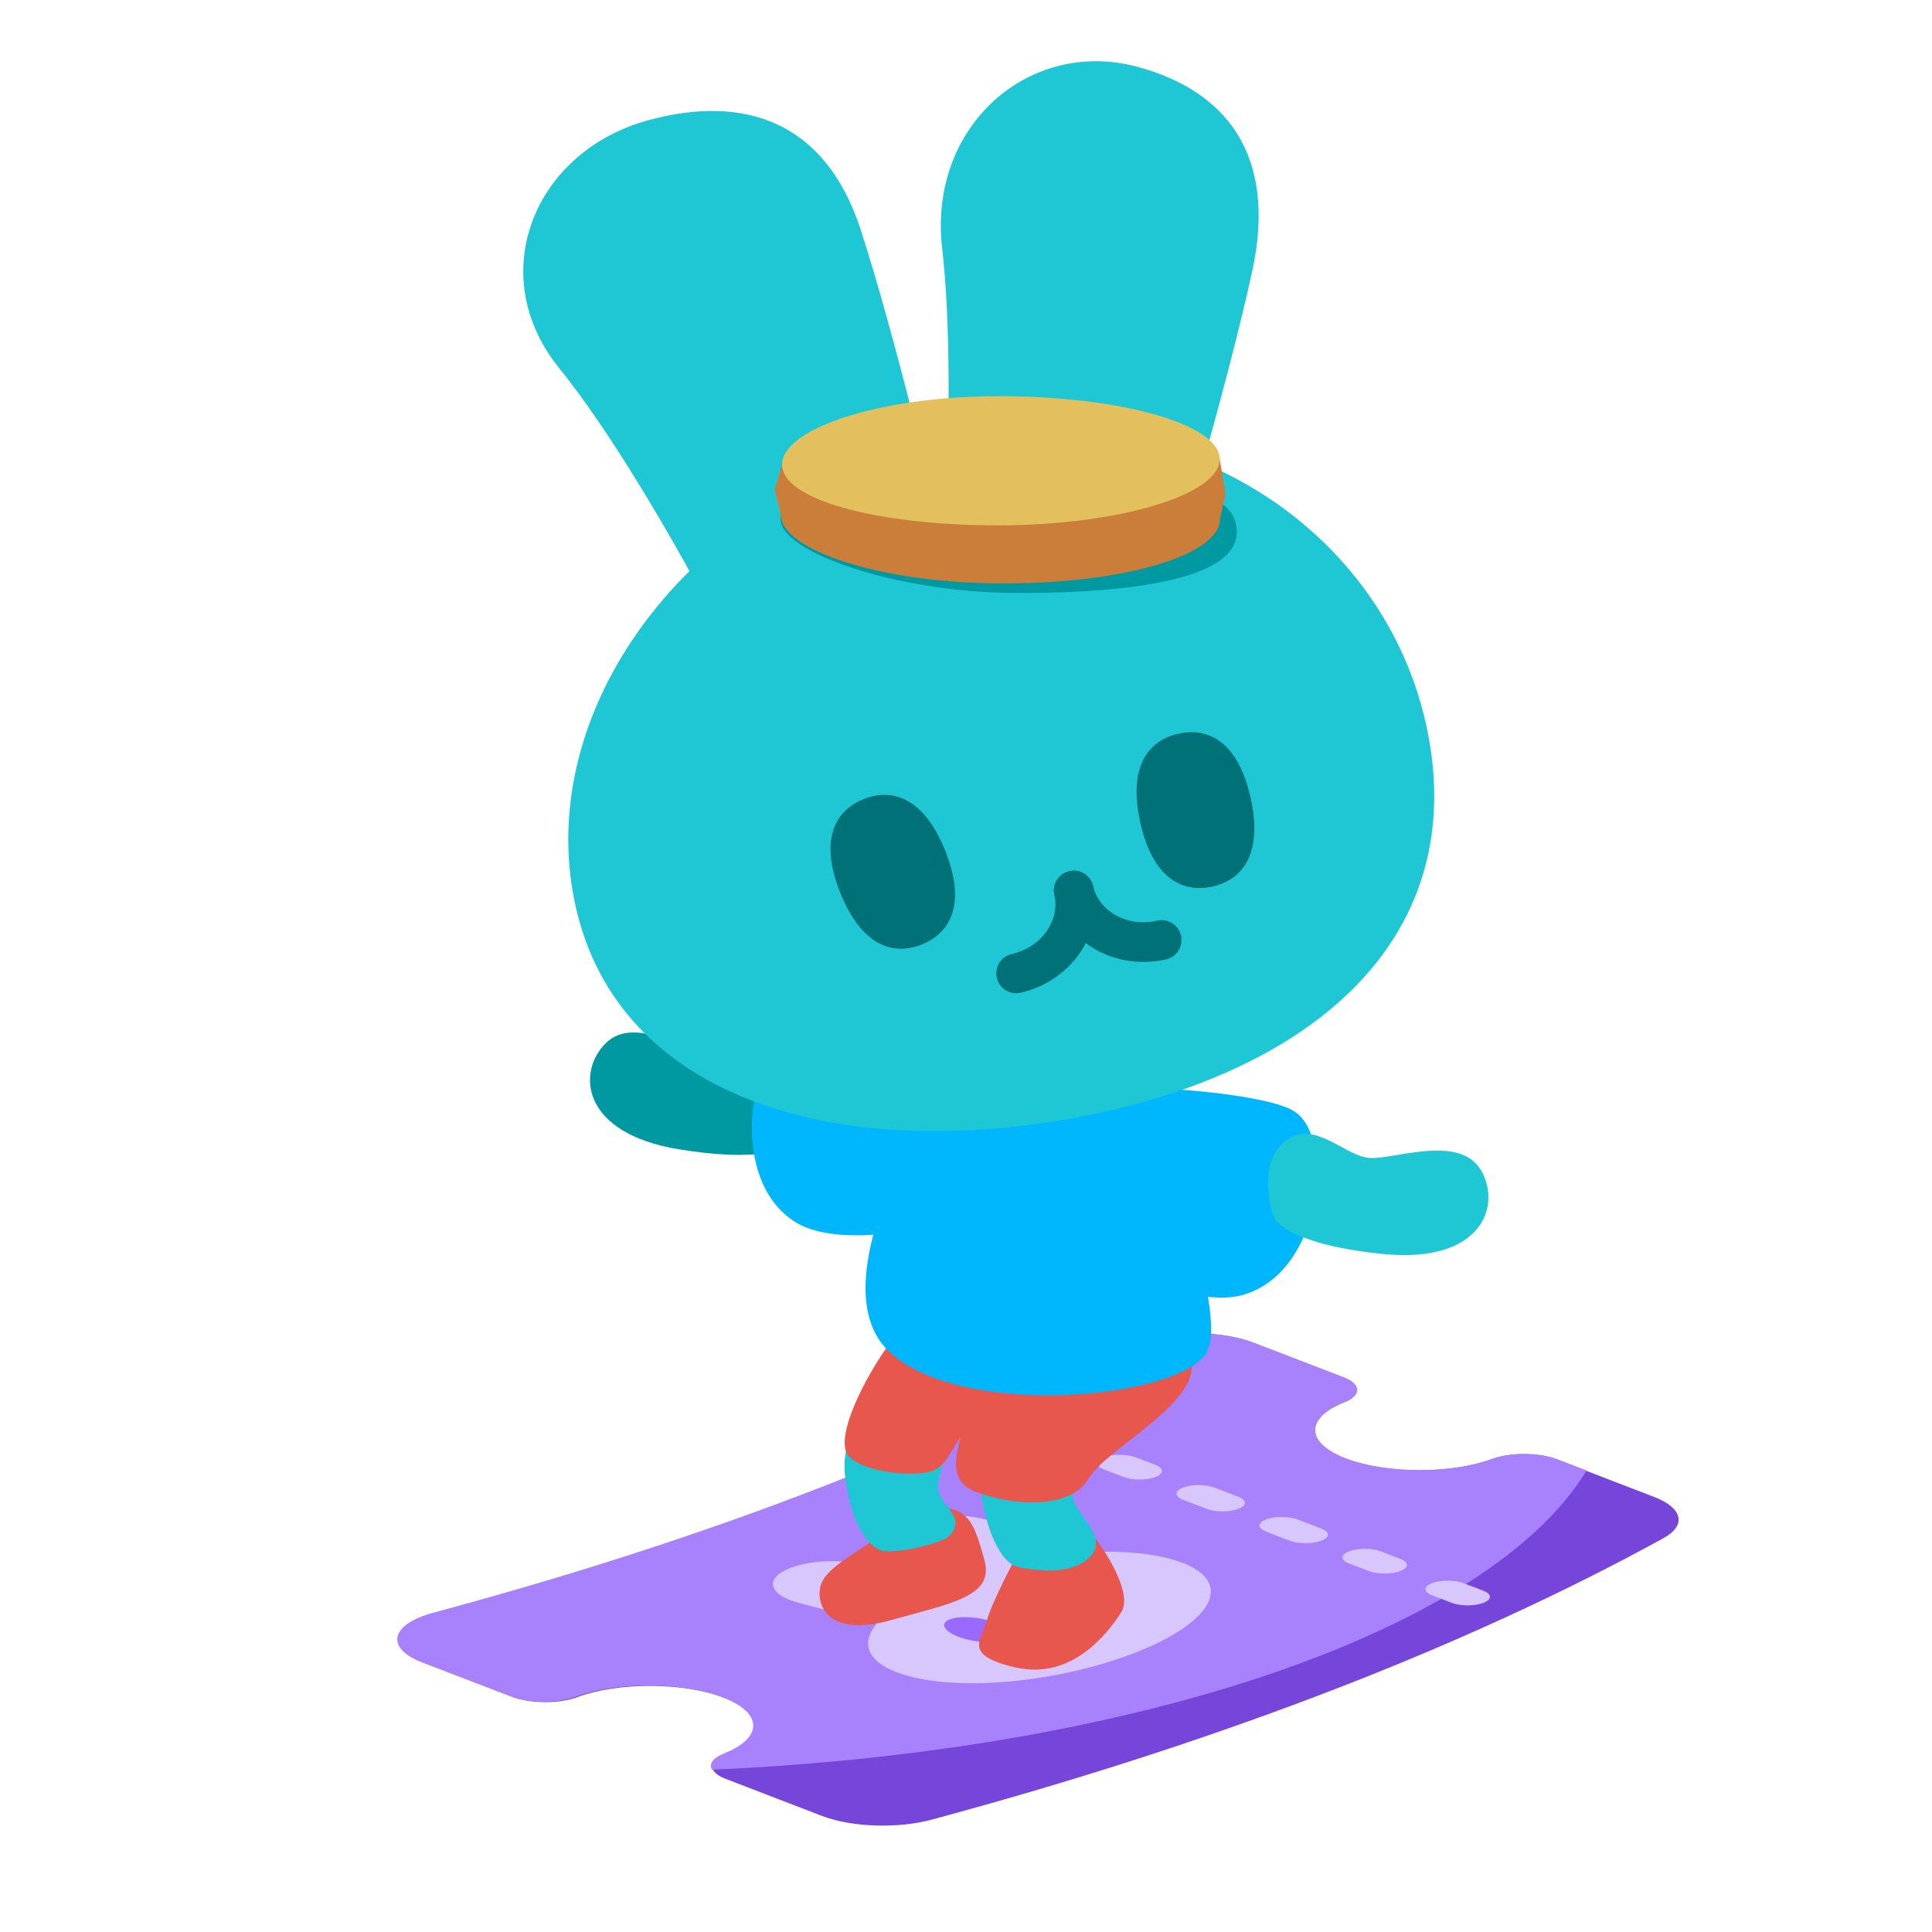 <svg xmlns="http://www.w3.org/2000/svg" width="192" height="192" fill="none" viewBox="0 0 192 192"><path fill="#7645D9" d="M72.11 176.779C70.34 176.098 70.315 174.997 72.054 174.304C75.976 172.742 75.933 170.251 71.924 168.709C67.915 167.167 61.441 167.15 57.379 168.659C55.579 169.328 52.716 169.318 50.946 168.637L42.13 165.245C38.447 163.829 38.955 161.478 43.195 160.315L45.326 159.73C71.21 152.629 93.752 143.879 111.982 133.858C114.916 132.246 120.925 132.043 124.543 133.435L133.516 136.887C135.284 137.567 135.312 138.667 133.579 139.36C129.671 140.922 129.72 143.409 133.724 144.949C137.728 146.49 144.191 146.508 148.253 145.005C150.055 144.338 152.912 144.349 154.68 145.029L164.381 148.761C167.235 149.859 167.629 151.588 165.314 152.86C146.026 163.462 122.175 172.719 94.789 180.233L92.66 180.818C89.273 181.747 84.636 181.598 81.695 180.467L72.11 176.779Z"/><path fill="#A881FC" fill-rule="evenodd" d="M70.756 175.87C70.434 175.311 70.827 174.703 71.938 174.262C75.868 172.7 75.825 170.211 71.808 168.67C67.79 167.128 61.302 167.112 57.233 168.62C55.428 169.288 52.56 169.279 50.786 168.598L41.951 165.208C38.261 163.792 38.77 161.443 43.019 160.281L45.154 159.696C71.092 152.599 93.682 143.854 111.95 133.84C114.89 132.228 120.911 132.026 124.537 133.417L133.529 136.867C135.3 137.547 135.328 138.645 133.592 139.338C129.676 140.9 129.725 143.385 133.737 144.924C137.749 146.464 144.226 146.482 148.297 144.98C150.102 144.314 152.965 144.324 154.737 145.004L157.68 146.133C148.115 161.91 113.479 173.995 70.756 175.87Z" clip-rule="evenodd"/><path fill="#D8C7FD" fill-rule="evenodd" d="M104.608 141.661L106.572 142.414C107.439 142.747 107.439 143.287 106.572 143.619C105.704 143.952 104.297 143.952 103.43 143.619L101.466 142.866C100.598 142.533 100.598 141.993 101.466 141.661C102.334 141.328 103.74 141.328 104.608 141.661Z" clip-rule="evenodd"/><path fill="#D8C7FD" fill-rule="evenodd" d="M112.856 144.825L114.819 145.579C115.687 145.911 115.687 146.451 114.819 146.784C113.952 147.117 112.545 147.117 111.677 146.784L109.714 146.031C108.846 145.698 108.846 145.158 109.714 144.825C110.581 144.492 111.988 144.492 112.856 144.825Z" clip-rule="evenodd"/><path fill="#D8C7FD" fill-rule="evenodd" d="M123.067 149.948C122.199 150.281 120.793 150.281 119.925 149.948L117.569 149.044C116.701 148.711 116.701 148.172 117.569 147.839C118.436 147.506 119.843 147.506 120.71 147.839L123.067 148.743C123.935 149.076 123.935 149.616 123.067 149.948Z" clip-rule="evenodd"/><path fill="#D8C7FD" fill-rule="evenodd" d="M131.315 153.113C130.447 153.446 129.04 153.446 128.173 153.113L125.816 152.209C124.949 151.876 124.949 151.336 125.816 151.003C126.684 150.67 128.091 150.67 128.958 151.003L131.315 151.907C132.182 152.24 132.182 152.78 131.315 153.113Z" clip-rule="evenodd"/><path fill="#D8C7FD" fill-rule="evenodd" d="M137.206 154.168L139.169 154.921C140.037 155.254 140.037 155.794 139.169 156.127C138.302 156.46 136.895 156.46 136.027 156.127L134.064 155.373C133.196 155.04 133.196 154.501 134.064 154.168C134.931 153.835 136.338 153.835 137.206 154.168Z" clip-rule="evenodd"/><path fill="#D8C7FD" fill-rule="evenodd" d="M145.453 157.332L147.417 158.086C148.285 158.419 148.285 158.958 147.417 159.291C146.549 159.624 145.143 159.624 144.275 159.291L142.311 158.538C141.444 158.205 141.444 157.665 142.311 157.332C143.179 156.999 144.586 156.999 145.453 157.332Z" clip-rule="evenodd"/><path fill="#D8C7FD" fill-rule="evenodd" d="M90.394 154.487C88.08 153.599 88.08 152.159 90.394 151.271C93.017 150.265 97.377 150.42 99.473 151.594L104.753 154.55C109.36 153.982 114.25 154.058 117.491 155.301C120.403 156.419 120.845 158.066 119.858 159.635C118.859 161.222 116.334 162.894 112.621 164.319C108.909 165.744 104.551 166.712 100.414 167.096C96.323 167.474 92.031 167.305 89.118 166.187C85.896 164.951 85.684 163.089 87.133 161.331L79.397 159.297C76.337 158.493 75.934 156.82 78.556 155.813C80.871 154.925 84.623 154.925 86.937 155.813L92.298 157.87C92.829 157.632 93.392 157.397 93.987 157.169C94.562 156.949 95.15 156.74 95.751 156.542L90.394 154.487Z" clip-rule="evenodd"/><path fill="#9A6AFF" d="M98.9 161.249C100.372 161.813 100.745 162.586 99.733 162.974C98.721 163.363 96.708 163.22 95.236 162.655C93.764 162.09 93.391 161.317 94.403 160.929C95.415 160.541 97.428 160.684 98.9 161.249Z"/><path fill="#9A6AFF" d="M108.562 157.542C110.034 158.107 110.407 158.879 109.395 159.267C108.383 159.656 106.369 159.513 104.897 158.948C103.425 158.383 103.052 157.61 104.064 157.222C105.076 156.834 107.09 156.977 108.562 157.542Z"/><path fill="#E8574E" d="M111.419 160.243C112.558 158.49 110.14 154.544 108.788 152.791L101.007 154.654C100.167 156.225 98.399 159.717 98.049 161.12C97.61 162.873 95.528 164.517 101.007 165.723C106.487 166.928 109.994 162.435 111.419 160.243Z"/><path fill="#E8574E" d="M81.515 157.723C81.953 155.531 86.118 153.996 89.844 150.818C90.392 150.38 91.97 149.569 93.899 149.832C96.31 150.161 96.858 151.476 97.844 155.092C98.831 158.709 94.337 159.367 88.529 161.01C82.72 162.654 81.077 159.914 81.515 157.723Z"/><path fill="#1FC7D4" d="M93.224 147.851C93.224 149.614 96.544 150.917 94.008 152.901C92.062 153.777 88.748 154.377 87.652 154.106C86.792 153.894 84.794 152.405 84.033 147.116C83.082 140.505 88.681 139.183 92.062 140.579C95.442 141.974 93.224 146.088 93.224 147.851Z"/><path fill="#1FC7D4" d="M106.594 148.547C106.594 150.468 110.609 152.789 108.073 154.95C106.214 156.534 102.794 156.133 100.934 155.645C100.074 155.413 98.164 153.509 97.403 147.747C96.453 140.544 102.052 139.103 105.432 140.624C108.813 142.144 106.594 146.626 106.594 148.547Z"/><path fill="#E8574E" d="M84.035 144.133C83.378 141.722 86.41 136.206 88.419 133.503C98.246 132.955 118.447 129.338 118.447 135.804C118.447 139.872 109.899 144.024 108.146 146.983C106.392 149.942 100.913 149.722 97.077 148.298C94.008 147.158 95.177 144.389 95.433 142.818C94.243 144.669 93.815 146.011 92.145 146.325C89.663 146.792 84.548 146.012 84.035 144.133Z"/><path fill="#00b7fe" d="M88.31 134.27C82.523 128.747 89.04 115.237 93.022 109.173C96.931 108.333 105.625 106.653 109.132 106.653C113.516 106.653 122.283 129.557 119.982 134.27C117.68 138.982 95.543 141.174 88.31 134.27Z"/><path fill="#00b7fe" d="M123.669 128.643C117.44 130.546 105.397 123.297 100.154 119.434C99.946 116.965 99.665 111.523 100.206 109.503C100.882 106.978 124.36 107.857 128.556 110.402C132.753 112.947 131.454 126.264 123.669 128.643Z"/><path fill="#1FC7D4" d="M136.322 115.086C133.692 115.086 130.514 110.921 127.555 113.551C125.385 115.48 125.934 119.028 126.604 120.958C126.921 121.85 129.527 123.831 137.418 124.62C147.281 125.607 149.254 119.798 147.172 116.291C145.09 112.784 138.952 115.086 136.322 115.086Z"/><path fill="#0098A1" d="M71.012 105.293C73.552 105.973 77.7 102.773 79.878 106.08C81.474 108.504 80.025 111.79 78.879 113.48C78.342 114.259 75.312 115.499 67.486 114.219C57.703 112.619 57.301 106.498 60.22 103.649C63.139 100.801 68.471 104.612 71.012 105.293Z"/><path fill="#00b7fe" d="M78.993 121.417C84.363 124.814 97.498 120.988 103.394 118.65C104.211 116.354 105.844 111.25 105.844 109.19C105.844 106.617 83.575 101.469 78.993 102.82C74.411 104.171 72.28 117.17 78.993 121.417Z"/><path fill="#1FC7D4" d="M55.542 36.549C48.053 27.247 53.098 14.981 64.531 11.918C73.847 9.421 81.98 11.921 85.528 22.81C89.077 33.7 93.373 52.087 93.373 52.087C94.976 58.069 90.968 64.34 84.422 66.094C79.271 67.474 73.896 65.656 71.121 61.596C71.121 61.596 63.03 45.852 55.542 36.549Z"/><path fill="#1FC7D4" d="M93.628 24.655C92.23 12.466 102.337 3.772 113.011 6.632C121.708 8.963 126.987 15.265 124.444 26.953C121.901 38.642 116.249 57.539 116.249 57.539C114.574 63.788 108.263 67.526 102.151 65.889C97.343 64.6 93.935 60.283 93.721 55.208C93.721 55.208 95.026 36.845 93.628 24.655Z"/><path fill="#1FC7D4" d="M141.993 73.337C145.64 93.399 130.444 106.784 106.56 111.125C82.676 115.467 60.613 108.961 56.966 88.899C53.319 68.837 70.38 47.827 94.264 43.485C118.148 39.144 138.346 53.275 141.993 73.337Z"/><path fill="#017178" fill-rule="evenodd" d="M106.266 86.579C107.33 86.335 108.39 86.999 108.634 88.063C109.749 92.924 106.307 97.54 101.428 98.659C100.365 98.903 99.305 98.239 99.061 97.175C98.817 96.112 99.481 95.052 100.545 94.808C103.651 94.096 105.332 91.343 104.782 88.946C104.539 87.882 105.203 86.823 106.266 86.579Z" clip-rule="evenodd"/><path fill="#017178" fill-rule="evenodd" d="M106.267 86.579C107.33 86.335 108.39 86.999 108.634 88.062C109.184 90.46 111.897 92.204 115.002 91.492C116.066 91.248 117.126 91.913 117.369 92.976C117.613 94.04 116.949 95.099 115.885 95.343C111.007 96.462 105.897 93.807 104.783 88.946C104.539 87.882 105.203 86.823 106.267 86.579Z" clip-rule="evenodd"/><path fill="#017178" d="M93.939 84.549C96.035 89.787 94.494 92.709 91.612 93.862C88.731 95.015 85.6 93.963 83.504 88.726C81.407 83.488 82.948 80.567 85.83 79.413C88.711 78.26 91.842 79.312 93.939 84.549Z"/><path fill="#017178" d="M124.288 79.289C125.513 84.796 123.522 87.431 120.492 88.105C117.462 88.779 114.542 87.237 113.316 81.73C112.091 76.223 114.082 73.588 117.112 72.913C120.142 72.239 123.063 73.782 124.288 79.289Z"/><path fill="#0098A1" d="M122.647 51.529C124.747 57.212 113.819 58.919 101.35 58.934C88.88 58.948 77.58 54.795 77.576 51.639C77.572 48.483 87.862 46.309 100.332 46.294C112.802 46.28 121.481 48.371 122.647 51.529Z"/><path fill="#CB7E39" d="M121.243 51.574C121.247 55.118 111.959 57.967 99.798 57.981C87.637 57.996 77.594 54.689 77.59 51.145C77.586 47.6 87.621 45.161 99.783 45.146C111.944 45.132 121.238 48.029 121.243 51.574Z"/><path fill="#CB7E39" d="M121.213 45.636L77.726 46.169L76.983 48.666L77.59 51.145L121.242 51.574L121.8 49.058L121.213 45.636Z"/><path fill="#E3C05D" d="M121.213 45.636C121.217 49.181 111.167 52.194 99.241 52.209C87.316 52.223 77.73 49.713 77.726 46.169C77.722 42.625 87.301 39.388 99.226 39.373C111.152 39.359 121.209 42.092 121.213 45.636Z"/></svg>